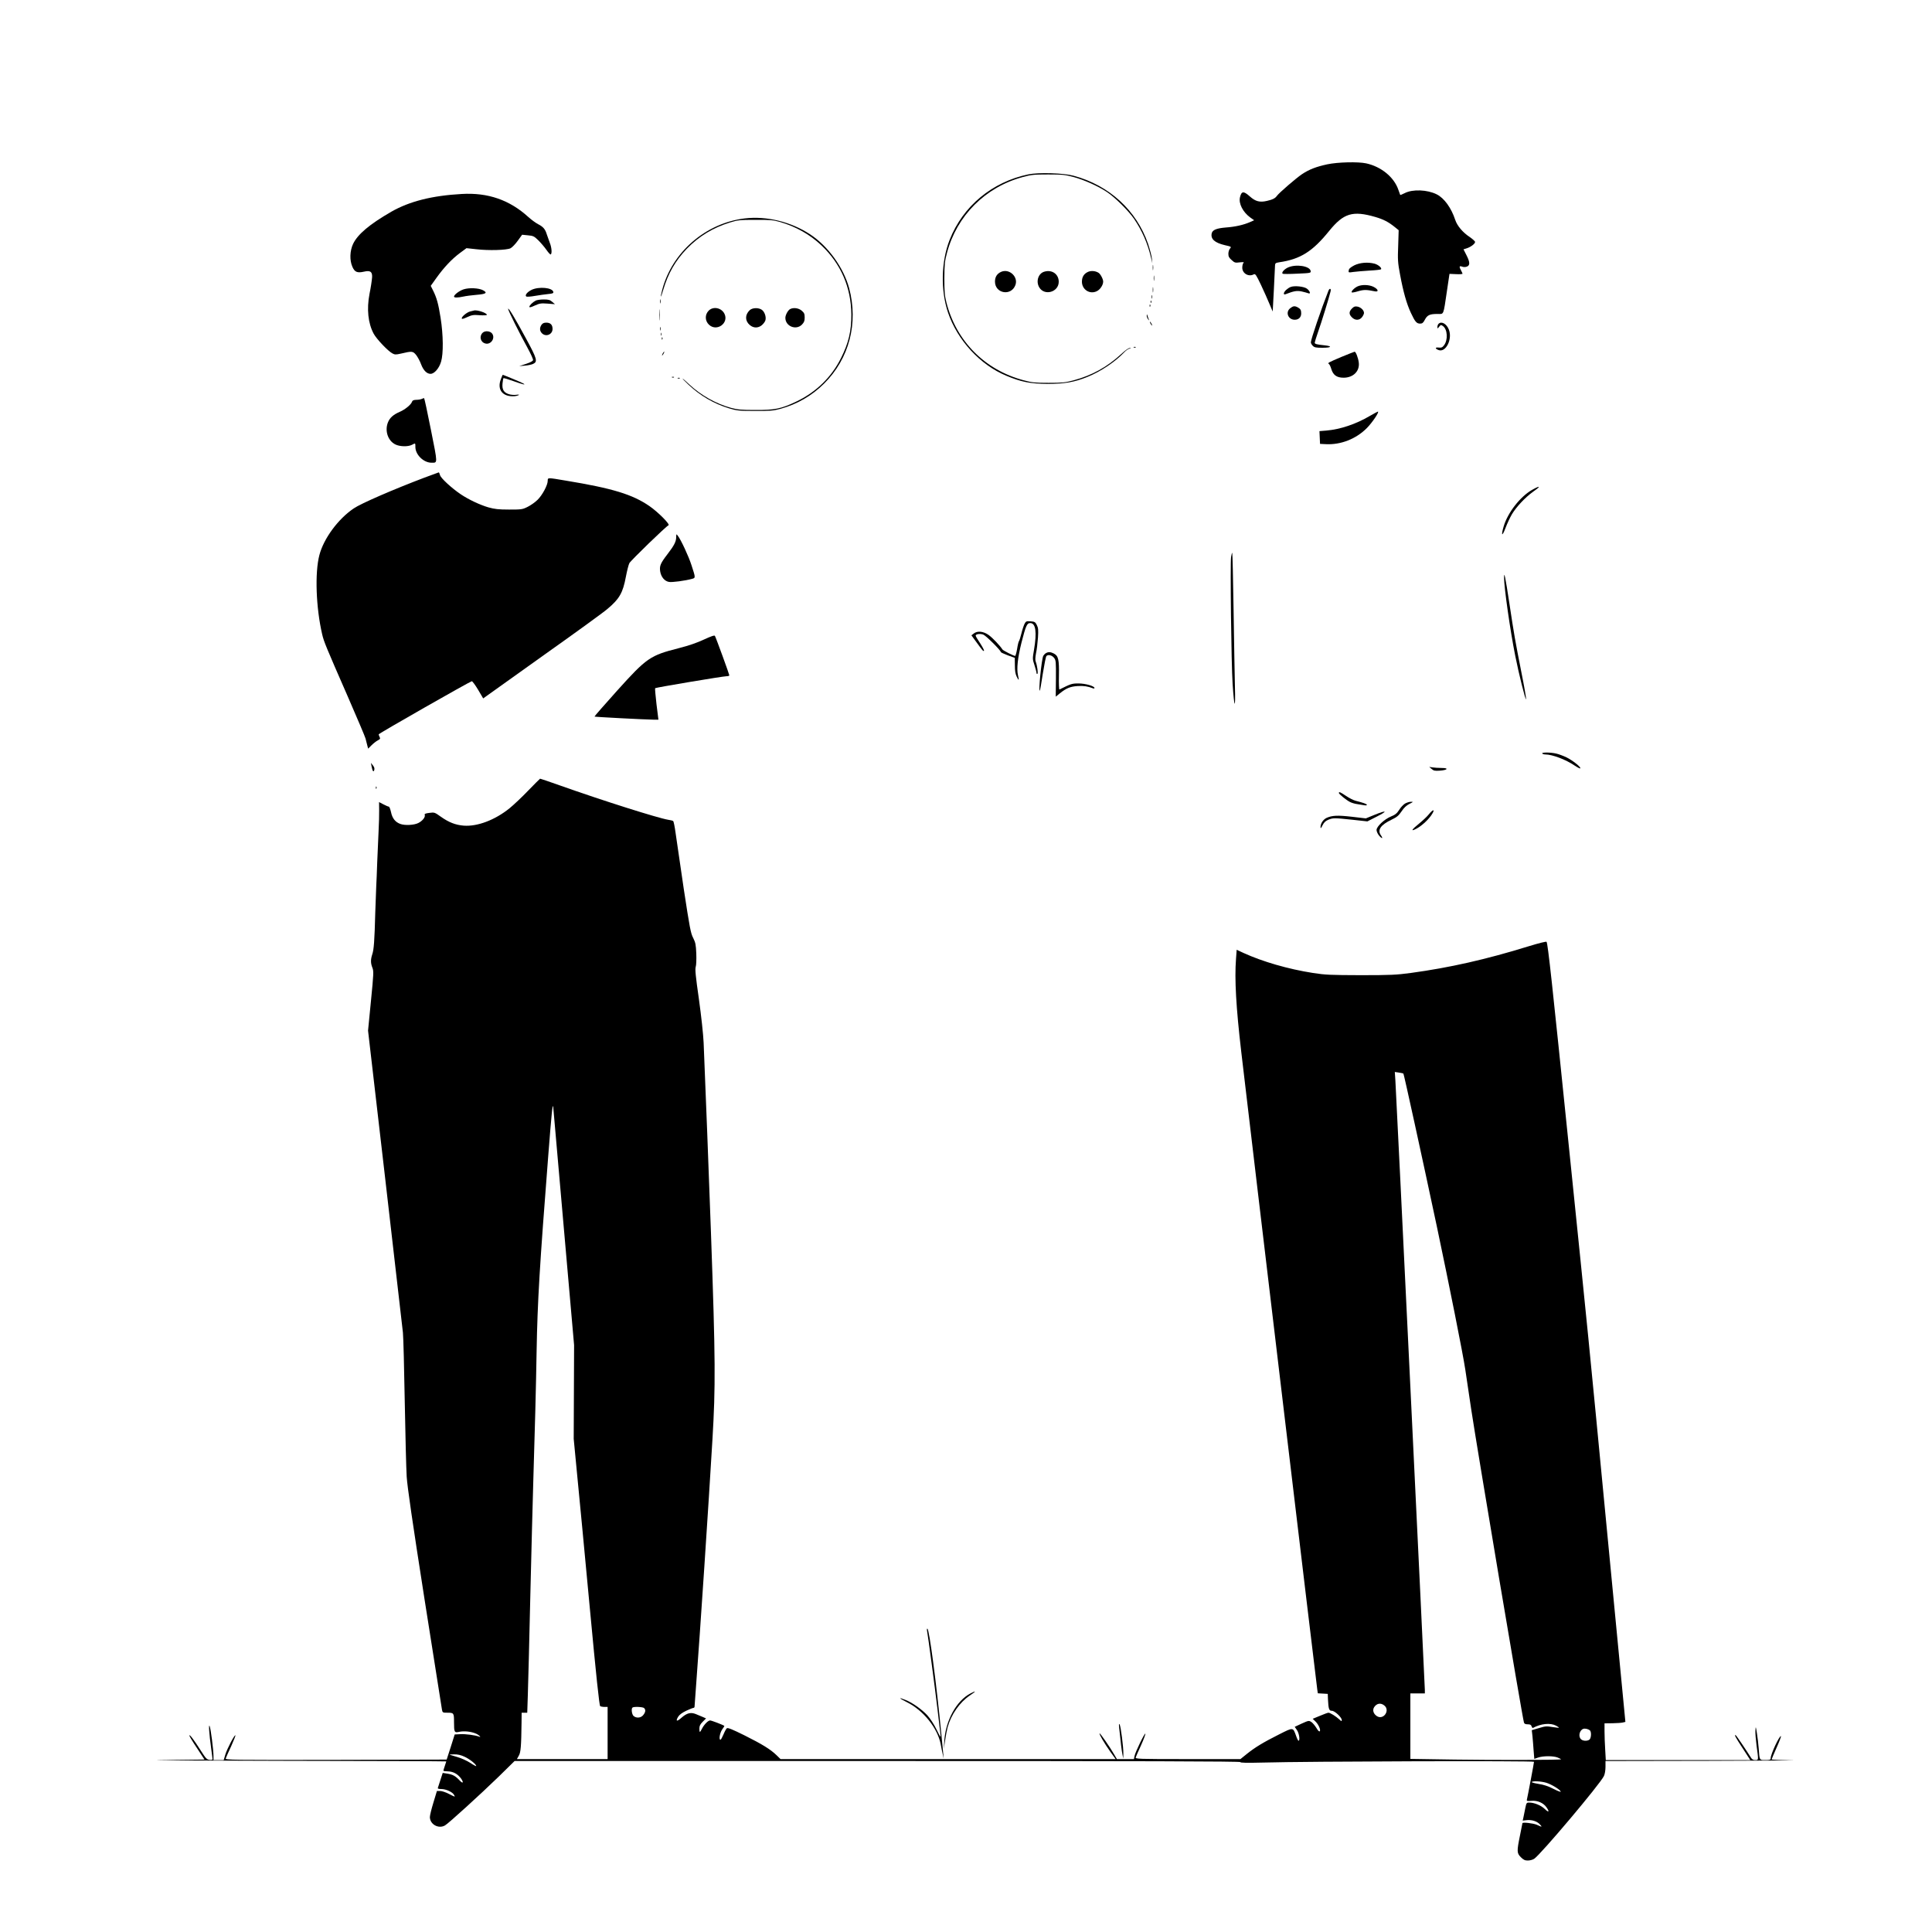 <?xml version="1.0" standalone="no"?>
<!DOCTYPE svg PUBLIC "-//W3C//DTD SVG 20010904//EN"
 "http://www.w3.org/TR/2001/REC-SVG-20010904/DTD/svg10.dtd">
<svg version="1.0" xmlns="http://www.w3.org/2000/svg"
 width="2000pt" height="2000pt" viewBox="0 0 2000 2000"
 preserveAspectRatio="xMidYMid meet">

<g transform="translate(0,2000) scale(0.1,-0.1)"
fill="#000000" stroke="none">
<path d="M13740 18299 c-115 -25 -187 -52 -263 -103 -61 -41 -236 -192 -259
-224 -17 -25 -46 -39 -104 -52 -73 -17 -118 -5 -175 46 -66 59 -87 57 -103 -9
-15 -64 30 -152 106 -208 l41 -29 -45 -20 c-65 -28 -150 -48 -248 -55 -97 -8
-137 -25 -146 -59 -14 -59 29 -99 136 -124 67 -15 69 -17 53 -35 -9 -10 -17
-34 -17 -54 0 -28 7 -42 34 -65 30 -28 37 -30 83 -24 39 4 48 3 39 -6 -7 -7
-12 -29 -12 -49 0 -60 66 -98 119 -69 16 8 25 -5 74 -108 30 -64 70 -153 88
-197 l34 -80 12 225 c6 124 11 237 12 252 1 23 6 27 44 33 219 32 344 111 517
325 149 183 242 212 477 144 85 -25 136 -51 205 -107 l37 -30 -5 -161 c-6
-145 -4 -175 20 -302 33 -177 67 -298 112 -394 43 -92 59 -110 95 -110 23 0
32 8 49 40 25 48 50 60 130 60 69 0 60 -23 99 240 l26 175 68 -3 c37 -2 67 0
67 5 -1 4 -7 19 -15 33 -22 39 -19 51 10 40 16 -6 34 -6 50 0 34 13 33 46 -5
120 l-30 59 35 11 c42 14 85 47 85 65 0 8 -25 30 -55 51 -73 48 -131 117 -151
179 -40 122 -114 225 -191 263 -97 49 -250 55 -331 13 -24 -12 -45 -21 -47
-19 -1 2 -9 24 -18 50 -44 133 -178 243 -335 277 -85 18 -293 13 -402 -10z"/>
<path d="M10646 18195 c-376 -78 -678 -329 -815 -677 -89 -225 -95 -524 -17
-754 97 -286 333 -542 604 -654 153 -64 250 -83 427 -84 175 0 280 18 416 74
135 55 285 155 378 254 19 20 44 37 55 37 17 1 18 2 3 6 -11 3 -42 -18 -90
-62 -147 -135 -303 -221 -496 -273 -84 -22 -116 -25 -256 -25 -140 0 -172 3
-257 26 -403 107 -699 405 -801 807 -18 71 -21 112 -21 250 1 144 4 177 27
262 102 386 398 681 784 785 87 24 116 27 263 27 147 0 176 -3 265 -27 107
-29 251 -93 343 -154 82 -54 222 -193 280 -276 84 -122 143 -257 178 -407 l13
-55 -5 50 c-3 28 -21 95 -39 150 -120 348 -403 607 -772 706 -102 28 -363 36
-467 14z"/>
<path d="M4780 17992 c-307 -17 -540 -76 -728 -183 -227 -131 -349 -234 -397
-334 -34 -73 -37 -170 -7 -237 24 -55 50 -66 121 -50 64 15 86 -1 83 -58 -2
-30 -14 -110 -27 -173 -30 -156 -15 -303 43 -411 29 -55 150 -182 195 -205 24
-13 36 -13 85 -2 118 28 126 27 160 -14 16 -21 40 -64 51 -96 24 -63 59 -99
98 -99 39 0 89 57 109 126 25 82 23 277 -5 454 -23 145 -40 207 -78 283 l-24
48 58 81 c80 112 161 197 243 258 l69 51 101 -11 c127 -15 314 -10 355 10 17
9 50 43 75 78 l45 62 60 -6 c55 -5 64 -9 108 -52 26 -26 64 -70 84 -99 20 -29
40 -50 44 -47 15 9 10 73 -10 122 -10 26 -24 65 -31 87 -16 53 -37 78 -91 105
-24 13 -68 45 -98 72 -195 178 -419 256 -691 240z"/>
<path d="M7710 17739 c-405 -48 -754 -350 -855 -740 -24 -92 -16 -91 11 1 50
170 126 302 243 424 127 131 271 218 448 273 81 25 102 27 263 27 154 1 184
-2 255 -22 163 -47 310 -130 427 -241 202 -190 309 -437 311 -716 1 -171 -28
-294 -106 -450 -100 -201 -261 -357 -470 -455 -153 -72 -218 -85 -417 -84
-147 0 -187 4 -253 22 -156 43 -311 130 -431 242 -35 33 -66 60 -69 60 -4 0
24 -28 61 -63 121 -114 262 -196 419 -244 81 -24 102 -27 268 -27 159 -1 190
2 265 22 173 48 324 135 451 261 261 259 356 626 259 989 -58 212 -217 433
-402 555 -198 131 -453 193 -678 166z"/>
<path d="M14019 17253 c-39 -21 -55 -34 -57 -52 -4 -23 -3 -24 50 -16 29 4
103 10 165 14 61 3 115 9 119 13 12 13 -27 47 -65 58 -70 19 -153 12 -212 -17z"/>
<path d="M11933 17230 c0 -25 2 -35 4 -22 2 12 2 32 0 45 -2 12 -4 2 -4 -23z"/>
<path d="M13333 17231 c-41 -19 -71 -55 -54 -65 5 -3 72 -3 150 1 137 6 142 7
139 27 -7 52 -151 75 -235 37z"/>
<path d="M10364 17186 c-43 -19 -64 -53 -64 -101 0 -124 167 -153 211 -37 33
86 -63 175 -147 138z"/>
<path d="M10812 17188 c-64 -17 -91 -102 -53 -164 55 -90 201 -47 201 59 0 79
-69 128 -148 105z"/>
<path d="M11264 17186 c-43 -19 -64 -53 -64 -102 0 -81 80 -134 153 -99 35 16
67 64 67 100 0 26 -28 79 -48 91 -31 20 -76 24 -108 10z"/>
<path d="M11943 17120 c0 -25 2 -35 4 -22 2 12 2 32 0 45 -2 12 -4 2 -4 -23z"/>
<path d="M14055 17036 c-34 -15 -71 -53 -62 -63 4 -3 34 2 66 12 58 17 87 17
169 0 47 -11 43 19 -8 45 -45 23 -120 26 -165 6z"/>
<path d="M11933 17000 c0 -25 2 -35 4 -22 2 12 2 32 0 45 -2 12 -4 2 -4 -23z"/>
<path d="M13360 17029 c-14 -5 -35 -20 -47 -31 -27 -26 -31 -53 -6 -44 88 34
118 39 167 29 28 -6 59 -15 70 -19 28 -11 17 24 -15 48 -31 23 -131 33 -169
17z"/>
<path d="M4800 17005 c-44 -14 -100 -56 -100 -75 0 -13 37 -13 97 0 26 6 88
14 137 18 99 8 116 21 65 48 -45 23 -143 27 -199 9z"/>
<path d="M5502 16999 c-46 -23 -72 -57 -53 -69 7 -3 46 -1 89 7 42 7 103 16
135 19 47 4 58 9 55 22 -9 45 -150 58 -226 21z"/>
<path d="M13751 16988 c-76 -193 -181 -502 -181 -532 0 -9 9 -25 20 -36 17
-17 33 -20 100 -20 93 0 107 16 23 25 -85 9 -103 14 -103 28 0 6 16 57 35 112
34 95 115 359 129 418 8 33 -11 37 -23 5z"/>
<path d="M11922 16925 c0 -16 2 -22 5 -12 2 9 2 23 0 30 -3 6 -5 -1 -5 -18z"/>
<path d="M6832 16880 c0 -19 2 -27 5 -17 2 9 2 25 0 35 -3 9 -5 1 -5 -18z"/>
<path d="M5545 16888 c-32 -17 -65 -50 -65 -64 0 -9 18 -5 56 13 51 23 65 25
133 20 l76 -6 -28 24 c-24 21 -38 25 -90 25 -34 0 -71 -6 -82 -12z"/>
<path d="M11911 16874 c0 -11 3 -14 6 -6 3 7 2 16 -1 19 -3 4 -6 -2 -5 -13z"/>
<path d="M11901 16834 c0 -11 3 -14 6 -6 3 7 2 16 -1 19 -3 4 -6 -2 -5 -13z"/>
<path d="M6824 16740 c0 -52 1 -74 3 -47 2 26 2 68 0 95 -2 26 -3 4 -3 -48z"/>
<path d="M13356 16809 c-52 -41 -21 -119 47 -119 41 0 67 26 67 66 0 35 -8 47
-37 63 -31 16 -47 14 -77 -10z"/>
<path d="M13996 16807 c-33 -33 -33 -61 -1 -92 33 -34 77 -33 104 1 12 15 21
35 21 44 0 28 -32 59 -67 66 -26 5 -37 1 -57 -19z"/>
<path d="M5260 16802 c0 -16 120 -257 202 -405 32 -59 58 -115 56 -125 -2 -10
-28 -24 -73 -39 l-70 -23 59 5 c33 3 71 11 85 18 49 23 41 52 -75 265 -113
209 -183 325 -184 304z"/>
<path d="M7336 16784 c-41 -42 -39 -106 4 -146 81 -75 208 18 159 115 -32 62
-116 78 -163 31z"/>
<path d="M7761 16789 c-50 -47 -50 -111 1 -154 39 -33 87 -33 126 0 16 14 33
37 36 51 9 36 -10 89 -39 108 -35 23 -96 21 -124 -5z"/>
<path d="M8177 16799 c-21 -12 -47 -61 -47 -89 0 -87 109 -132 171 -71 23 24
29 38 29 74 0 38 -5 49 -31 71 -32 28 -88 35 -122 15z"/>
<path d="M4905 16785 c-5 -2 -22 -6 -37 -9 -32 -7 -88 -52 -88 -71 0 -10 15
-7 56 12 50 23 65 25 130 20 41 -3 74 -1 74 4 0 20 -106 55 -135 44z"/>
<path d="M11871 16734 c-1 -11 6 -29 15 -40 8 -10 12 -13 9 -6 -4 8 -11 26
-15 40 -7 22 -8 23 -9 6z"/>
<path d="M11910 16650 c6 -11 13 -20 16 -20 2 0 0 9 -6 20 -6 11 -13 20 -16
20 -2 0 0 -9 6 -20z"/>
<path d="M5606 16638 c-22 -31 -20 -64 4 -88 41 -41 110 -13 110 45 0 43 -22
65 -65 65 -24 0 -39 -7 -49 -22z"/>
<path d="M14892 16648 c-7 -7 -12 -21 -12 -32 0 -20 1 -20 18 2 16 20 19 21
39 7 48 -34 54 -145 11 -200 -17 -22 -27 -26 -55 -23 -39 5 -39 -12 0 -26 74
-27 144 112 106 211 -23 61 -77 91 -107 61z"/>
<path d="M6832 16595 c0 -16 2 -22 5 -12 2 9 2 23 0 30 -3 6 -5 -1 -5 -18z"/>
<path d="M4996 16555 c-38 -38 -22 -98 29 -111 56 -14 103 53 71 101 -19 29
-75 35 -100 10z"/>
<path d="M6842 16540 c0 -14 2 -19 5 -12 2 6 2 18 0 25 -3 6 -5 1 -5 -13z"/>
<path d="M6851 16494 c0 -11 3 -14 6 -6 3 7 2 16 -1 19 -3 4 -6 -2 -5 -13z"/>
<path d="M11738 16403 c7 -3 16 -2 19 1 4 3 -2 6 -13 5 -11 0 -14 -3 -6 -6z"/>
<path d="M6860 16340 c-6 -11 -8 -20 -6 -20 3 0 10 9 16 20 6 11 8 20 6 20 -3
0 -10 -9 -16 -20z"/>
<path d="M13886 16305 c-139 -59 -146 -63 -129 -73 6 -4 17 -26 24 -50 19 -65
57 -92 128 -92 100 0 168 68 157 157 -6 49 -31 113 -43 112 -4 0 -66 -25 -137
-54z"/>
<path d="M5185 16075 c-43 -111 21 -187 145 -176 13 1 31 6 40 11 9 5 -1 7
-26 3 -23 -3 -58 0 -78 7 -51 17 -70 48 -64 110 3 28 7 53 10 55 3 3 49 -11
102 -30 96 -35 138 -44 102 -24 -16 10 -205 89 -212 89 -1 0 -10 -20 -19 -45z"/>
<path d="M6958 16093 c7 -3 16 -2 19 1 4 3 -2 6 -13 5 -11 0 -14 -3 -6 -6z"/>
<path d="M7018 16083 c7 -3 16 -2 19 1 4 3 -2 6 -13 5 -11 0 -14 -3 -6 -6z"/>
<path d="M4365 15870 c-11 -5 -37 -9 -57 -9 -27 -1 -38 -6 -43 -20 -9 -29 -71
-80 -124 -103 -70 -30 -107 -63 -126 -113 -33 -86 1 -187 76 -225 46 -24 132
-26 173 -5 37 20 36 20 36 -22 0 -80 85 -163 167 -163 65 0 65 -17 -6 340 -36
182 -68 330 -71 329 -3 0 -14 -4 -25 -9z"/>
<path d="M14180 15694 c-142 -84 -306 -139 -448 -151 l-73 -6 3 -66 3 -66 60
-3 c155 -8 313 54 425 167 58 59 134 173 113 170 -4 -1 -42 -21 -83 -45z"/>
<path d="M4395 15056 c-322 -122 -659 -268 -733 -319 -162 -109 -312 -313
-356 -484 -48 -183 -35 -544 29 -819 17 -75 40 -130 265 -644 97 -223 180
-418 184 -435 4 -16 12 -47 17 -67 l10 -38 35 35 c19 19 48 42 64 50 25 13 29
19 20 35 -5 10 -10 23 -10 28 0 9 937 543 964 550 6 1 35 -38 65 -88 l53 -90
32 23 c17 13 289 207 605 432 316 224 609 436 650 472 123 103 159 166 190
332 12 63 28 126 36 141 15 28 382 384 405 392 21 8 -106 136 -197 199 -176
121 -381 184 -868 264 -189 32 -185 32 -185 -2 0 -45 -56 -149 -105 -197 -25
-25 -71 -57 -103 -73 -54 -27 -64 -28 -192 -28 -110 0 -150 5 -215 23 -88 26
-203 80 -285 135 -95 64 -209 169 -215 199 -4 15 -10 28 -13 28 -4 -1 -70 -25
-147 -54z"/>
<path d="M15860 14929 c-124 -71 -252 -236 -294 -378 -29 -98 -17 -111 18 -19
18 48 48 112 67 144 45 76 138 175 216 231 35 25 63 47 63 49 0 9 -18 2 -70
-27z"/>
<path d="M7000 14440 c0 -45 -21 -87 -89 -175 -74 -96 -85 -123 -77 -179 9
-58 45 -102 91 -110 31 -6 168 12 240 32 36 10 36 11 -7 142 -29 91 -109 263
-142 305 -15 19 -15 19 -16 -15z"/>
<path d="M12744 14234 c-10 -68 2 -1106 16 -1314 17 -259 31 -276 24 -30 -3
113 -9 470 -14 793 -5 324 -11 591 -14 594 -2 3 -8 -17 -12 -43z"/>
<path d="M15570 14019 c0 -100 64 -550 115 -804 37 -188 108 -473 113 -453 2
9 -19 131 -47 270 -68 346 -76 391 -126 722 -42 276 -55 340 -55 265z"/>
<path d="M10606 13542 c-8 -16 -23 -60 -32 -98 -9 -38 -21 -74 -25 -80 -5 -5
-14 -42 -20 -82 -7 -40 -16 -72 -20 -72 -16 0 -124 55 -132 67 -25 40 -103
121 -143 150 -56 39 -117 45 -155 14 l-23 -18 47 -64 c69 -95 76 -103 83 -96
4 4 -14 38 -39 77 -26 38 -47 74 -47 80 0 17 49 23 80 10 29 -12 180 -163 180
-179 0 -5 33 -20 73 -35 l72 -26 1 -78 c0 -54 5 -88 18 -115 23 -48 28 -44 14
13 -15 69 -3 180 37 340 44 172 56 200 90 200 57 0 70 -94 39 -277 -16 -92
-16 -96 5 -159 11 -35 21 -71 21 -80 0 -8 4 -13 9 -10 9 6 -2 86 -17 126 -7
17 -5 45 3 89 8 34 16 106 20 160 5 81 3 101 -12 131 -16 32 -23 35 -65 38
-43 3 -48 1 -62 -26z"/>
<path d="M7286 13379 c-73 -34 -158 -63 -260 -89 -295 -75 -331 -99 -637 -439
-131 -146 -237 -267 -235 -269 5 -4 526 -31 611 -32 l51 0 -20 160 c-10 88
-17 163 -14 166 7 7 704 124 741 124 15 0 27 4 27 9 0 10 -138 389 -149 408
-4 9 -37 -2 -115 -38z"/>
<path d="M10828 13239 c-10 -5 -22 -18 -28 -28 -18 -35 -52 -377 -36 -360 3 2
17 81 31 174 15 94 31 176 37 183 17 20 59 10 81 -20 18 -24 19 -41 18 -213
l-2 -187 43 35 c66 53 107 70 183 75 63 4 107 -3 158 -23 9 -4 17 -3 17 3 0
20 -94 47 -165 47 -69 0 -78 -3 -198 -63 -4 -2 -7 63 -5 145 3 166 -6 204 -53
228 -33 17 -57 18 -81 4z"/>
<path d="M15965 12200 c3 -5 18 -10 32 -10 72 0 212 -53 302 -114 30 -20 57
-34 60 -30 11 11 -81 84 -143 114 -34 16 -82 34 -106 39 -59 14 -153 14 -145
1z"/>
<path d="M3846 12069 c10 -52 20 -67 28 -41 5 15 1 31 -13 48 l-21 27 6 -34z"/>
<path d="M14820 12040 c21 -19 34 -21 83 -18 83 6 100 28 20 28 -33 0 -76 3
-94 6 l-34 5 25 -21z"/>
<path d="M5470 11818 c-63 -66 -151 -149 -195 -185 -151 -122 -334 -191 -475
-180 -85 7 -154 34 -236 92 -64 46 -67 47 -119 40 -41 -5 -53 -10 -48 -21 8
-22 -23 -62 -67 -84 -44 -22 -140 -27 -187 -9 -51 19 -82 58 -95 121 -7 32
-17 58 -24 58 -6 0 -31 11 -56 24 l-44 23 1 -81 c1 -44 -2 -144 -6 -221 -4
-77 -10 -221 -14 -320 -3 -99 -8 -209 -10 -245 -2 -36 -6 -157 -10 -270 -8
-304 -15 -390 -31 -438 -18 -55 -18 -92 1 -140 14 -35 13 -62 -15 -345 l-30
-306 176 -1518 c96 -835 179 -1558 185 -1608 5 -49 13 -371 19 -715 6 -344 15
-693 20 -776 7 -108 59 -466 184 -1265 97 -613 178 -1129 181 -1146 6 -32 7
-33 59 -33 64 0 66 -4 66 -98 0 -105 4 -111 53 -100 49 11 121 4 171 -17 34
-14 66 -45 34 -32 -40 15 -139 28 -192 25 l-59 -3 -41 -130 -42 -130 -1147 -3
c-1089 -2 -1146 -1 -1140 15 3 10 28 67 56 126 27 60 47 111 44 113 -9 9 -85
-137 -104 -198 l-17 -58 -53 0 -53 0 0 43 c0 62 -28 281 -40 309 -12 28 -5
-79 16 -231 8 -58 14 -108 14 -113 0 -5 -14 -8 -31 -6 -28 3 -39 15 -93 100
-68 107 -115 169 -116 152 0 -6 35 -65 79 -130 l78 -119 -436 -5 c-240 -3 323
-6 1252 -8 928 -1 1687 -4 1687 -6 0 -2 -7 -23 -15 -46 -8 -23 -15 -46 -15
-50 0 -4 20 -7 44 -7 53 -1 95 -22 130 -63 38 -46 34 -74 -5 -32 -44 47 -71
62 -126 71 l-50 8 -23 -71 c-12 -39 -25 -77 -27 -83 -4 -9 7 -13 36 -13 48 0
115 -31 131 -60 13 -25 16 -25 -54 10 -32 17 -73 30 -91 30 l-32 0 -36 -119
c-20 -65 -37 -133 -37 -152 1 -75 90 -124 156 -86 35 19 374 328 555 504 l166
163 3757 0 c2761 0 3756 -3 3756 -11 0 -8 64 -9 233 -5 452 13 2807 20 2807 8
0 -10 -64 -352 -74 -393 -3 -13 5 -15 49 -11 61 5 122 -21 154 -67 34 -48 24
-58 -17 -18 -39 38 -109 67 -163 67 -26 0 -28 -4 -39 -57 -7 -32 -15 -74 -19
-94 l-8 -36 42 5 c53 5 105 -11 135 -43 28 -30 25 -31 -31 -5 -37 16 -149 29
-149 16 0 -2 -11 -58 -25 -126 -34 -166 -33 -184 9 -226 27 -27 42 -34 72 -34
22 0 51 8 66 18 67 44 683 774 722 857 9 19 16 59 16 94 l0 61 1073 2 c589 2
976 4 860 5 -117 2 -213 6 -213 10 0 3 23 58 51 121 28 62 48 116 46 119 -14
13 -107 -186 -107 -228 0 -16 -8 -19 -55 -19 -63 0 -60 -4 -69 120 -3 41 -11
111 -18 155 -12 77 -13 78 -16 32 -2 -26 4 -98 12 -159 21 -151 22 -148 -14
-148 -21 0 -34 7 -46 28 -45 72 -147 223 -155 228 -21 13 -4 -20 71 -134 l79
-122 -748 0 -748 0 -6 107 c-4 58 -7 144 -7 190 l0 83 83 1 c45 1 94 4 108 8
l25 6 -177 1840 c-221 2302 -197 2053 -410 4135 -171 1671 -215 2078 -229
2100 -3 6 -78 -13 -183 -45 -446 -138 -820 -222 -1222 -277 -150 -20 -210 -23
-520 -23 -314 1 -365 3 -494 23 -256 40 -521 117 -718 207 l-71 33 -7 -96
c-16 -207 1 -503 54 -957 130 -1110 772 -6494 787 -6602 l6 -42 52 -3 51 -3 2
-55 c5 -102 11 -120 40 -120 30 0 103 -68 103 -96 0 -15 -4 -14 -27 8 -34 31
-93 68 -111 68 -7 0 -46 -14 -88 -32 l-75 -31 26 -25 c33 -30 60 -91 47 -104
-6 -6 -19 7 -35 35 -15 24 -38 52 -52 61 -25 16 -28 16 -99 -16 l-73 -34 23
-34 c23 -33 34 -110 16 -110 -4 0 -15 21 -24 48 -34 93 -27 93 -176 18 -163
-82 -248 -133 -334 -202 l-67 -54 -545 0 c-515 0 -545 1 -539 18 3 9 28 66 55
125 27 60 47 114 45 120 -5 15 -104 -189 -112 -230 l-7 -33 -88 0 -88 0 -28
48 c-43 75 -146 223 -151 218 -7 -7 50 -104 112 -191 l54 -75 -1734 0 -1735 0
-41 40 c-63 61 -147 113 -333 206 -125 62 -172 81 -182 73 -7 -6 -23 -35 -35
-65 -13 -30 -26 -54 -31 -54 -18 0 -7 69 17 105 15 20 25 38 23 39 -17 12
-133 56 -147 56 -21 0 -63 -43 -85 -87 -21 -42 -26 -41 -26 3 0 28 8 44 35 71
l34 34 -34 15 c-19 8 -52 21 -72 30 -52 21 -92 11 -146 -36 -50 -45 -66 -41
-37 8 13 21 41 42 83 62 35 16 69 30 75 30 7 0 12 6 12 13 0 6 7 100 15 207
42 558 132 1909 170 2555 33 558 32 817 -15 2140 -18 509 -60 1596 -76 1970
-4 89 -24 272 -49 453 -34 236 -41 310 -33 333 6 17 8 78 6 137 -4 93 -8 114
-32 162 -26 49 -36 104 -98 510 -37 250 -75 509 -84 575 -9 66 -20 123 -26
126 -6 4 -29 10 -52 13 -107 18 -671 196 -1125 357 -106 38 -196 68 -200 68
-3 -1 -58 -56 -121 -121z m9058 -2932 c6 -7 189 -843 347 -1586 127 -602 269
-1312 294 -1480 11 -74 39 -259 61 -410 62 -411 528 -3183 546 -3242 4 -13 16
-18 39 -18 25 0 35 -5 40 -21 4 -11 10 -18 13 -17 84 46 181 55 240 24 19 -10
32 -19 30 -21 -2 -2 -33 1 -69 7 -58 10 -72 9 -138 -11 l-74 -22 7 -62 c3 -34
9 -101 12 -149 l7 -86 40 14 c51 18 158 18 202 0 19 -8 35 -16 35 -18 0 -8
-691 -9 -1102 -3 l-458 7 0 339 0 339 75 0 75 0 0 35 c0 46 -297 6195 -305
6309 l-6 89 41 -6 c23 -3 44 -8 48 -11z m-8692 -1591 l107 -1220 -2 -485 -2
-485 35 -365 c20 -201 79 -822 131 -1379 66 -707 99 -1017 108 -1023 6 -4 27
-8 45 -8 l32 0 0 -270 0 -270 -470 0 -469 0 19 34 c21 34 26 99 29 344 l1 102
29 0 29 0 6 182 c4 101 15 566 26 1033 11 468 25 990 30 1160 16 505 29 1008
35 1370 9 509 31 877 120 2015 35 450 46 557 52 510 2 -14 51 -574 109 -1245z
m8493 -4949 c65 -50 -7 -156 -76 -111 -36 24 -47 62 -28 92 26 40 67 48 104
19z m-7661 -28 c18 -18 15 -42 -9 -72 -24 -31 -72 -35 -101 -9 -17 16 -25 73
-11 86 11 12 108 8 121 -5z m9790 -230 c15 -13 16 -62 2 -89 -13 -24 -72 -26
-94 -3 -30 29 -15 93 24 107 18 6 50 -1 68 -15z m-11648 -274 c52 -24 120 -78
120 -96 0 -4 -28 10 -62 33 -34 22 -94 49 -133 60 -38 12 -74 22 -80 24 -5 2
15 4 45 4 39 1 71 -7 110 -25z m11197 -269 c53 -16 144 -71 150 -92 2 -6 -31
6 -74 28 -54 28 -102 44 -156 52 -43 7 -75 16 -71 20 12 12 98 8 151 -8z"/>
<path d="M3891 11844 c0 -11 3 -14 6 -6 3 7 2 16 -1 19 -3 4 -6 -2 -5 -13z"/>
<path d="M13860 11791 c0 -11 77 -74 115 -93 17 -9 50 -19 75 -22 25 -4 57 -9
73 -12 15 -3 27 -1 27 4 0 9 -37 22 -115 42 -22 5 -67 28 -100 50 -61 41 -75
47 -75 31z"/>
<path d="M14544 11681 c-17 -10 -44 -39 -60 -65 -23 -36 -40 -50 -84 -68 -69
-28 -150 -104 -150 -140 0 -15 12 -41 26 -58 30 -35 45 -34 20 2 -40 56 -5
108 110 163 55 26 73 42 103 86 24 37 50 61 81 77 42 21 43 22 15 22 -17 0
-44 -9 -61 -19z"/>
<path d="M14791 11570 c-17 -22 -63 -65 -101 -96 -78 -63 -90 -85 -30 -54 50
26 114 82 152 134 48 67 31 80 -21 16z"/>
<path d="M14227 11564 l-88 -36 -145 17 c-149 17 -204 14 -262 -12 -35 -17
-62 -58 -62 -95 0 -18 5 -14 21 19 15 30 31 45 60 57 49 20 60 20 249 0 l155
-17 100 51 c116 59 100 68 -28 16z"/>
<path d="M9596 3123 c8 -35 85 -613 109 -818 13 -115 27 -230 30 -255 5 -43 3
-41 -40 46 -26 54 -66 115 -96 148 -55 60 -158 133 -227 159 -77 31 -68 18 18
-25 169 -84 316 -268 348 -434 6 -32 15 -79 21 -104 l10 -45 -4 45 c-3 25 -12
117 -20 205 -51 529 -126 1095 -145 1095 -5 0 -6 -8 -4 -17z"/>
<path d="M10045 2469 c-145 -76 -257 -281 -270 -494 l-5 -80 14 90 c7 50 19
110 26 135 36 131 124 257 229 328 68 45 70 55 6 21z"/>
<path d="M11585 2120 c16 -154 27 -250 35 -285 l8 -40 1 52 c1 65 -26 281 -39
302 -7 11 -8 2 -5 -29z"/>
</g>
</svg>
